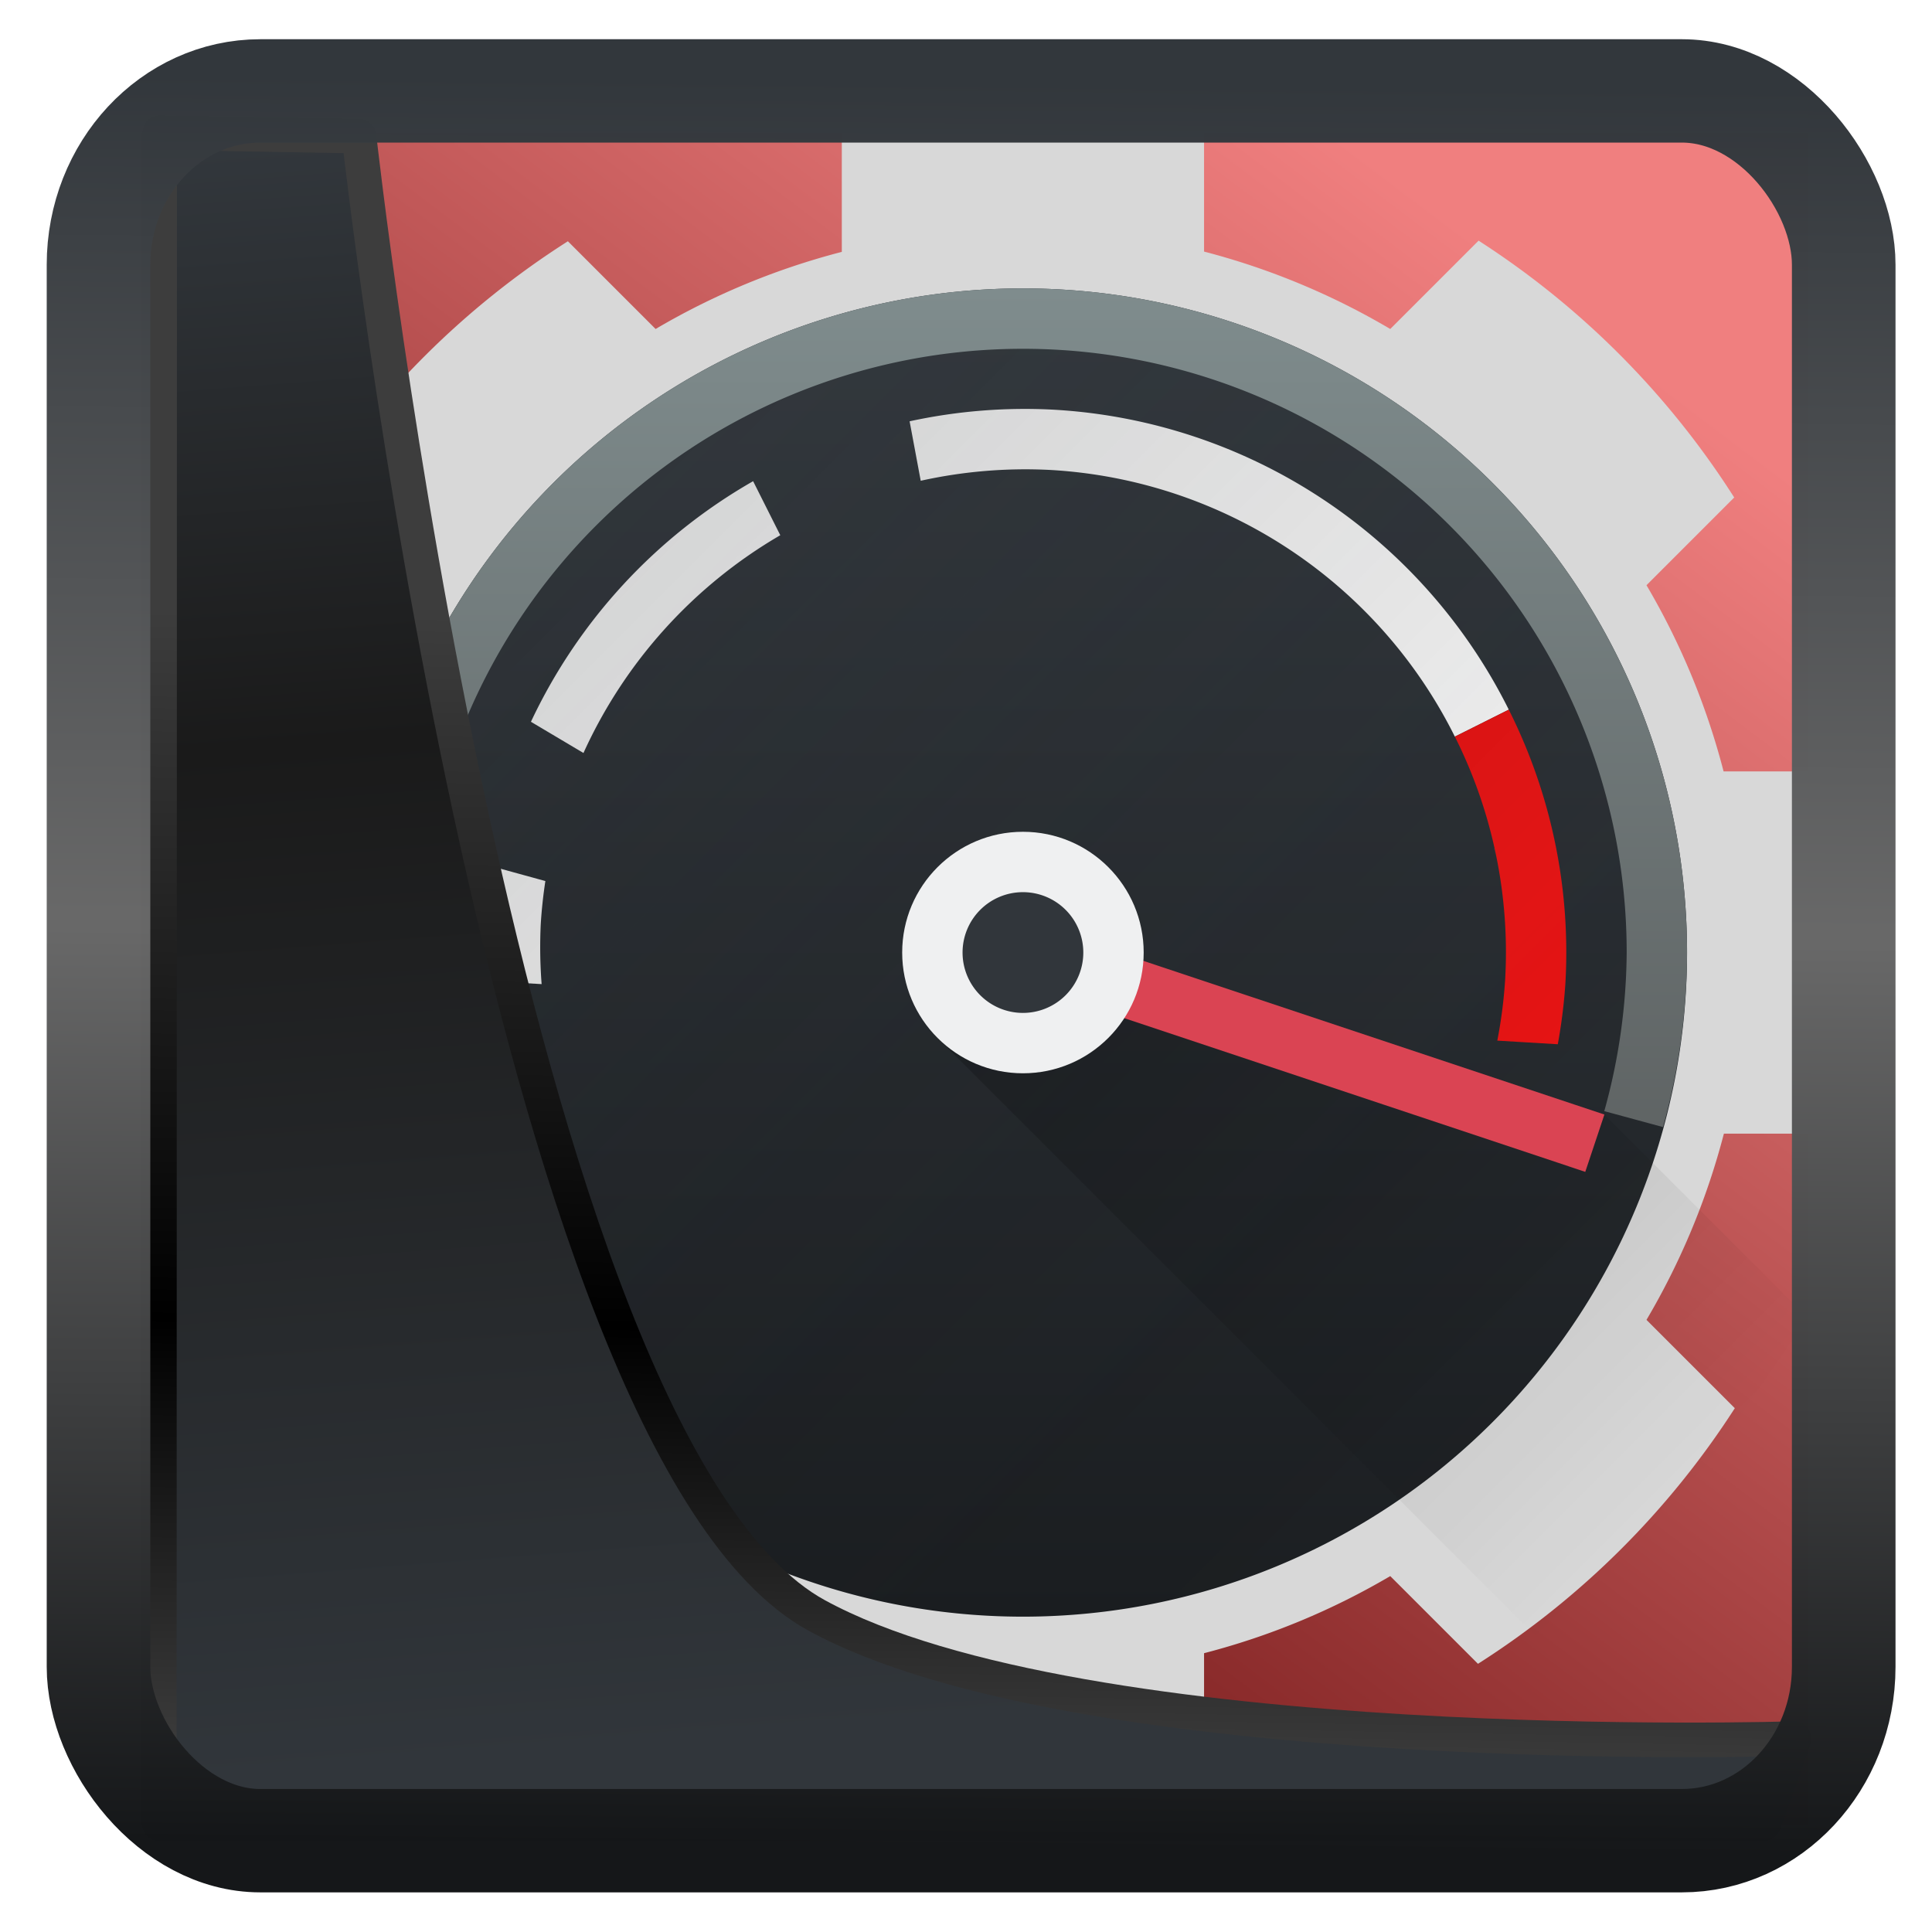 <?xml version="1.0" encoding="UTF-8" standalone="no"?>
<!-- Created with Inkscape (http://www.inkscape.org/) -->

<svg
   width="32"
   height="32"
   version="1.1"
   viewBox="0 0 32 32"
   id="svg22"
   sodipodi:docname="pattern-rpm-devel.svg"
   inkscape:version="1.3.2 (1:1.3.2+202311252150+091e20ef0f)"
   xmlns:inkscape="http://www.inkscape.org/namespaces/inkscape"
   xmlns:sodipodi="http://sodipodi.sourceforge.net/DTD/sodipodi-0.dtd"
   xmlns:xlink="http://www.w3.org/1999/xlink"
   xmlns="http://www.w3.org/2000/svg"
   xmlns:svg="http://www.w3.org/2000/svg">
  <sodipodi:namedview
     id="namedview24"
     pagecolor="#ffffff"
     bordercolor="#666666"
     borderopacity="1.0"
     inkscape:showpageshadow="2"
     inkscape:pageopacity="0.0"
     inkscape:pagecheckerboard="0"
     inkscape:deskcolor="#d1d1d1"
     showgrid="false"
     inkscape:zoom="12.94"
     inkscape:cx="-4.4822257"
     inkscape:cy="17.001546"
     inkscape:window-width="3440"
     inkscape:window-height="1356"
     inkscape:window-x="0"
     inkscape:window-y="0"
     inkscape:window-maximized="1"
     inkscape:current-layer="svg22"
     inkscape:pageshadow="2" />
  <defs
     id="defs12">
    <linearGradient
       inkscape:collect="always"
       id="linearGradient13052">
      <stop
         style="stop-color:#6f1414;stop-opacity:1"
         offset="0"
         id="stop13048" />
      <stop
         style="stop-color:#f07f7f;stop-opacity:1"
         offset="1"
         id="stop13050" />
    </linearGradient>
    <linearGradient
       id="linearGradient1005-3-3"
       x1="5.253"
       x2="9.382"
       y1="15.383"
       y2="2.942"
       gradientTransform="matrix(1,0,0,1,1.632,-0.617)"
       gradientUnits="userSpaceOnUse">
      <stop
         stop-color="#fa8200"
         offset="0"
         id="stop2" />
      <stop
         stop-color="#ff9600"
         offset=".37"
         id="stop4" />
      <stop
         stop-color="#ffb400"
         offset="1"
         id="stop6" />
    </linearGradient>
    <filter
       id="filter4014"
       x="-0.062"
       y="-0.058"
       width="1.125"
       height="1.115"
       color-interpolation-filters="sRGB">
      <feGaussianBlur
         stdDeviation="1.094"
         id="feGaussianBlur9" />
    </filter>
    <linearGradient
       inkscape:collect="always"
       xlink:href="#linearGradient3487"
       id="linearGradient3403"
       gradientUnits="userSpaceOnUse"
       x1="6.949"
       y1="4.555"
       x2="11.215"
       y2="59.052" />
    <linearGradient
       id="linearGradient3487">
      <stop
         style="stop-color:#32373c;stop-opacity:1"
         offset="0"
         id="stop3481" />
      <stop
         id="stop3483"
         offset="0.368"
         style="stop-color:#1a1a1a;stop-opacity:1" />
      <stop
         style="stop-color:#31363b;stop-opacity:1"
         offset="1"
         id="stop3485" />
    </linearGradient>
    <linearGradient
       inkscape:collect="always"
       xlink:href="#linearGradient20604"
       id="linearGradient20558"
       gradientUnits="userSpaceOnUse"
       x1="25.802"
       y1="20.374"
       x2="25.111"
       y2="58.913" />
    <linearGradient
       id="linearGradient20604">
      <stop
         id="stop20598"
         offset="0"
         style="stop-color:#3d3d3d;stop-opacity:1" />
      <stop
         style="stop-color:#000000;stop-opacity:1"
         offset="0.618"
         id="stop20600" />
      <stop
         id="stop20602"
         offset="1"
         style="stop-color:#3d3d3d;stop-opacity:1" />
    </linearGradient>
    <filter
       inkscape:collect="always"
       style="color-interpolation-filters:sRGB"
       id="filter20720"
       x="-0.017"
       y="-0.016"
       width="1.034"
       height="1.033">
      <feGaussianBlur
         inkscape:collect="always"
         stdDeviation="0.147"
         id="feGaussianBlur20722" />
    </filter>
    <linearGradient
       gradientTransform="translate(0.361,-0.13)"
       xlink:href="#linearGradient4555"
       id="linearGradient4557"
       x1="43.5"
       y1="64.012"
       x2="44.142"
       y2="0.306"
       gradientUnits="userSpaceOnUse" />
    <linearGradient
       id="linearGradient4555">
      <stop
         style="stop-color:#141618;stop-opacity:1"
         offset="0"
         id="stop4551" />
      <stop
         id="stop4559"
         offset="0.518"
         style="stop-color:#686868;stop-opacity:1" />
      <stop
         style="stop-color:#31363b;stop-opacity:1"
         offset="1"
         id="stop4553" />
    </linearGradient>
    <filter
       style="color-interpolation-filters:sRGB"
       id="filter4601"
       x="-0.03"
       width="1.06"
       y="-0.03"
       height="1.06">
      <feGaussianBlur
         stdDeviation="0.015"
         id="feGaussianBlur4603" />
    </filter>
    <linearGradient
       xlink:href="#a"
       id="b"
       x1="505.44"
       y1="484.728"
       x2="505.44"
       y2="464.045"
       gradientUnits="userSpaceOnUse"
       gradientTransform="translate(40)" />
    <linearGradient
       id="a">
      <stop
         stop-color="#3e3e3e"
         id="stop2-5" />
      <stop
         offset="1"
         stop-color="#494949"
         id="stop4-3" />
    </linearGradient>
    <linearGradient
       id="c"
       y1="527.014"
       x1="406.501"
       y2="539.825"
       x2="419.974"
       gradientUnits="userSpaceOnUse"
       gradientTransform="matrix(0.693,0,0,0.693,242.993,110.881)">
      <stop
         stop-color="#292c2f"
         id="stop8" />
      <stop
         offset="1"
         stop-opacity="0"
         id="stop10" />
    </linearGradient>
    <linearGradient
       id="b-1"
       gradientUnits="userSpaceOnUse"
       x1="32"
       x2="32"
       y1="28"
       y2="4"
       gradientTransform="translate(-75.422,-48.412)">
      <stop
         offset="0"
         stop-color="#17a81a"
         id="stop2-59"
         style="stop-color:#db3737;stop-opacity:1" />
      <stop
         offset="1"
         stop-color="#41cd52"
         id="stop4-7"
         style="stop-color:#e01515;stop-opacity:1" />
    </linearGradient>
    <linearGradient
       id="c-7"
       gradientUnits="userSpaceOnUse"
       x1="8"
       x2="21"
       xlink:href="#a-6"
       y1="10"
       y2="23"
       gradientTransform="translate(1.637,-0.948)" />
    <linearGradient
       id="a-6"
       gradientTransform="translate(1.01,-1.022)"
       gradientUnits="userSpaceOnUse"
       x1="-14.65"
       x2="-6.43"
       y1="9.178"
       y2="17.522">
      <stop
         offset="0"
         stop-color="#292c2f"
         id="stop9" />
      <stop
         offset="1"
         stop-opacity="0"
         id="stop11" />
    </linearGradient>
    <linearGradient
       id="d"
       gradientUnits="userSpaceOnUse"
       x1="20"
       x2="29"
       xlink:href="#a-6"
       y1="12"
       y2="21"
       gradientTransform="matrix(0.793,0,0,1,5.683,-0.948)" />
    <linearGradient
       id="a-7"
       gradientUnits="userSpaceOnUse"
       x1="16"
       x2="16"
       y1="30"
       y2="2"
       gradientTransform="translate(0.943,-0.223)">
      <stop
         offset="0"
         stop-color="#db3636"
         id="stop2-3" />
      <stop
         offset="1"
         stop-color="#de4646"
         id="stop4-6" />
    </linearGradient>
    <linearGradient
       id="b-5"
       gradientUnits="userSpaceOnUse"
       x1="-7.2"
       x2="-7.2"
       y1="-6"
       y2="-28">
      <stop
         offset="0"
         stop-color="#1b1e21"
         id="stop17" />
      <stop
         offset="1"
         stop-color="#363c42"
         id="stop19" />
    </linearGradient>
    <linearGradient
       id="c-6"
       gradientUnits="userSpaceOnUse"
       x1="-4.2"
       x2="11.8"
       y1="-25"
       y2="-9">
      <stop
         offset="0"
         stop-color="#292c2f"
         id="stop12" />
      <stop
         offset="1"
         stop-opacity="0"
         id="stop14" />
    </linearGradient>
    <linearGradient
       id="d-3"
       gradientUnits="userSpaceOnUse"
       x1="3.8"
       x2="13.8"
       y1="-17"
       y2="-7">
      <stop
         offset="0"
         id="stop22" />
      <stop
         offset="1"
         stop-opacity="0"
         id="stop24" />
    </linearGradient>
    <linearGradient
       id="e"
       gradientUnits="userSpaceOnUse"
       x1="3.8"
       x2="3.8"
       y1="-6"
       y2="-28">
      <stop
         offset="0"
         stop-color="#4d4d4d"
         id="stop7" />
      <stop
         offset="1"
         stop-color="#7f8c8d"
         id="stop9-9" />
    </linearGradient>
    <linearGradient
       inkscape:collect="always"
       xlink:href="#linearGradient13052"
       id="linearGradient13054"
       x1="7.733"
       y1="26.125"
       x2="24.49"
       y2="3.986"
       gradientUnits="userSpaceOnUse" />
  </defs>
  <rect
     style="display:inline;fill:url(#linearGradient13054);fill-opacity:1;fill-rule:evenodd;stroke:none;stroke-width:0.609;stroke-linejoin:round;stroke-miterlimit:7.8"
     id="rect1192"
     width="27.609"
     height="28.02"
     x="2.335"
     y="2.198"
     ry="0"
     inkscape:label="arriere" />
  <path
     d="m 16.943,1.777 a 14,14 0 0 0 -3,0.336 v 2.059 a 12,12 0 0 0 -3.084,1.277 l -1.453,-1.453 a 14,14 0 0 0 -4.254,4.234 l 1.463,1.463 a 12,12 0 0 0 -1.282,3.084 h -2.05 a 14,14 0 0 0 -0.34,3 14,14 0 0 0 0.336,3 h 2.059 a 12,12 0 0 0 1.277,3.084 l -1.453,1.453 a 14,14 0 0 0 4.234,4.254 l 1.463,-1.463 a 12,12 0 0 0 3.084,1.282 v 2.05 a 14,14 0 0 0 3,0.34 14,14 0 0 0 3,-0.336 v -2.059 a 12,12 0 0 0 3.084,-1.277 l 1.453,1.453 a 14,14 0 0 0 4.254,-4.234 l -1.463,-1.463 a 12,12 0 0 0 1.282,-3.084 h 2.05 a 14,14 0 0 0 0.34,-3 14,14 0 0 0 -0.336,-3 h -2.059 a 12,12 0 0 0 -1.277,-3.084 l 1.453,-1.453 a 14,14 0 0 0 -4.234,-4.254 l -1.463,1.463 a 12,12 0 0 0 -3.084,-1.282 v -2.05 a 14,14 0 0 0 -3,-0.34 z m 7.547,2.209 a 14,14 0 0 0 -4.506,-1.857 14,14 0 0 1 4.506,1.857 z m 6.117,8.791 a 14,14 0 0 0 -1.838,-4.46 14,14 0 0 1 1.838,4.46 z m -1.873,10.547 a 14,14 0 0 0 1.857,-4.506 14,14 0 0 1 -1.857,4.506 z m -8.791,6.117 a 14,14 0 0 0 4.46,-1.838 14,14 0 0 1 -4.46,1.838 z m -10.547,-1.873 a 14,14 0 0 0 4.506,1.857 14,14 0 0 1 -4.506,-1.857 z m -6.117,-8.791 a 14,14 0 0 0 1.838,4.46 14,14 0 0 1 -1.838,-4.46 z m 1.873,-10.547 a 14,14 0 0 0 -1.857,4.506 14,14 0 0 1 1.857,-4.506 z m 8.791,-6.117 a 14,14 0 0 0 -4.46,1.838 14,14 0 0 1 4.46,-1.838 z"
     id="path27"
     style="fill:#d8d8d8;fill-opacity:1" />
  <path
     d="m 14.8,-17 a 11,11 0 0 1 -11,11 11,11 0 0 1 -11,-11 11,11 0 0 1 11,-11 11,11 0 0 1 11,11 z"
     id="path29"
     style="fill:url(#b-5)"
     transform="translate(13.143,32.777)" />
  <path
     d="m 4.331,-25.99 a 8.986,8.986 0 0 0 -2.408,0.191 l 0.184,0.985 a 8.009,8.009 0 0 1 2.166,-0.178 7.99,7.99 0 0 1 6.681,4.416 l 0.893,-0.447 A 8.988,8.988 0 0 0 4.33,-25.99 Z m -5,1.183 a 9,9 0 0 0 -3.68,3.985 l 0.87,0.517 a 8.002,8.002 0 0 1 3.26,-3.607 z m 12.278,6.084 c 0.014,0.066 0.026,0.133 0.039,0.2 -0.013,-0.067 -0.025,-0.134 -0.04,-0.2 z m -16.682,0.274 c -0.052,0.301 -0.09,0.607 -0.111,0.912 -0.018,0.334 -0.017,0.668 0.002,1.002 l 1.01,0.058 a 7.976,7.976 0 0 1 -0.014,-1.002 7.99,7.99 0 0 1 0.076,-0.705 z m 16.83,0.685 c 0.008,0.083 0.016,0.165 0.022,0.248 -0.006,-0.083 -0.014,-0.165 -0.022,-0.248 z"
     fill="#fcfcfc"
     id="path31"
     transform="translate(13.143,32.777)" />
  <path
     d="m 11.847,-21.023 -0.893,0.447 a 7.951,7.951 0 0 1 0.832,4.04 7.895,7.895 0 0 1 -0.129,0.995 l 1.002,0.06 c 0.06,-0.328 0.102,-0.66 0.125,-0.994 a 8.953,8.953 0 0 0 -0.937,-4.548 z"
     fill="#ed1515"
     id="path33"
     transform="translate(13.143,32.777)" />
  <path
     d="m 14.8,-17 a 11,11 0 0 1 -11,11 11,11 0 0 1 -11,-11 11,11 0 0 1 11,-11 11,11 0 0 1 11,11 z"
     opacity="0.2"
     id="path35"
     style="fill:url(#c-6)"
     transform="translate(13.143,32.777)" />
  <path
     d="m 5.895,-16.642 a 1.541,1.541 0 0 1 -0.018,0.098 c 0.007,-0.032 0.012,-0.065 0.018,-0.098 z"
     fill="#fcbcbe"
     id="path37"
     transform="translate(13.143,32.777)" />
  <path
     d="m 2.386,-15.586 10.414,10.414 4,-5.775 -3.37,-3.37 L 4.8,-17 Z"
     opacity="0.2"
     id="path39"
     style="fill:url(#d-3)"
     transform="translate(13.143,32.777)" />
  <path
     d="M 4.779,-17.201 A 1,1 0 0 1 4.8,-17 1,1 0 0 1 4.462,-16.252 l 8.18,2.727 0.472,0.158 0.317,-0.95 -0.475,-0.158 z"
     fill="#da4453"
     id="path41"
     transform="translate(13.143,32.777)" />
  <circle
     cx="3.8"
     cy="-17"
     fill="#eff0f1"
     r="2"
     id="circle43"
     transform="translate(13.143,32.777)" />
  <path
     d="m 4.8,-17 a 1,1 0 0 1 -1,1 1,1 0 0 1 -1,-1 1,1 0 0 1 1,-1 1,1 0 0 1 1,1 z"
     fill="#31363b"
     id="path45"
     transform="translate(13.143,32.777)" />
  <path
     d="m 3.8,-28 a 11,11 0 0 0 -11,11 11,11 0 0 0 0.402,2.89 l 0.953,-0.26 A 10,10 0 0 1 -6.2,-17 a 10,10 0 0 1 10,-10 10,10 0 0 1 10,10 10,10 0 0 1 -0.371,2.627 l 0.973,0.264 A 11,11 0 0 0 14.8,-17 11,11 0 0 0 3.8,-28 Z"
     id="path47"
     style="fill:url(#e)"
     transform="translate(13.143,32.777)" />
  <path
     style="display:inline;mix-blend-mode:normal;fill:url(#linearGradient3403);fill-opacity:1;stroke:url(#linearGradient20558);stroke-width:1.162;stroke-linecap:butt;stroke-linejoin:round;stroke-miterlimit:4;stroke-dasharray:none;stroke-opacity:1;filter:url(#filter20720)"
     d="M 4.704,3.981 4.691,60.802 H 58.595 l 1.022,-2.866 c 0,0 -23.875,0.766 -32.844,-4.14 C 16.258,48.042 11.401,4.098 11.401,4.098 Z"
     id="path1686"
     sodipodi:nodetypes="ccccscc"
     transform="matrix(0.493,0,0,0.493,0.326,0.234)"
     inkscape:label="folder" />
  <rect
     style="display:inline;fill:none;fill-opacity:1;stroke:url(#linearGradient4557);stroke-width:3.714;stroke-linejoin:round;stroke-miterlimit:7.8;stroke-dasharray:none;stroke-opacity:0.995;filter:url(#filter4601)"
     id="rect4539"
     width="62.567"
     height="62.867"
     x="1.032"
     y="0.596"
     ry="6.245"
     rx="5.803"
     transform="matrix(0.462,0,0,0.461,1.155,1.231)"
     inkscape:label="contour" />
</svg>
